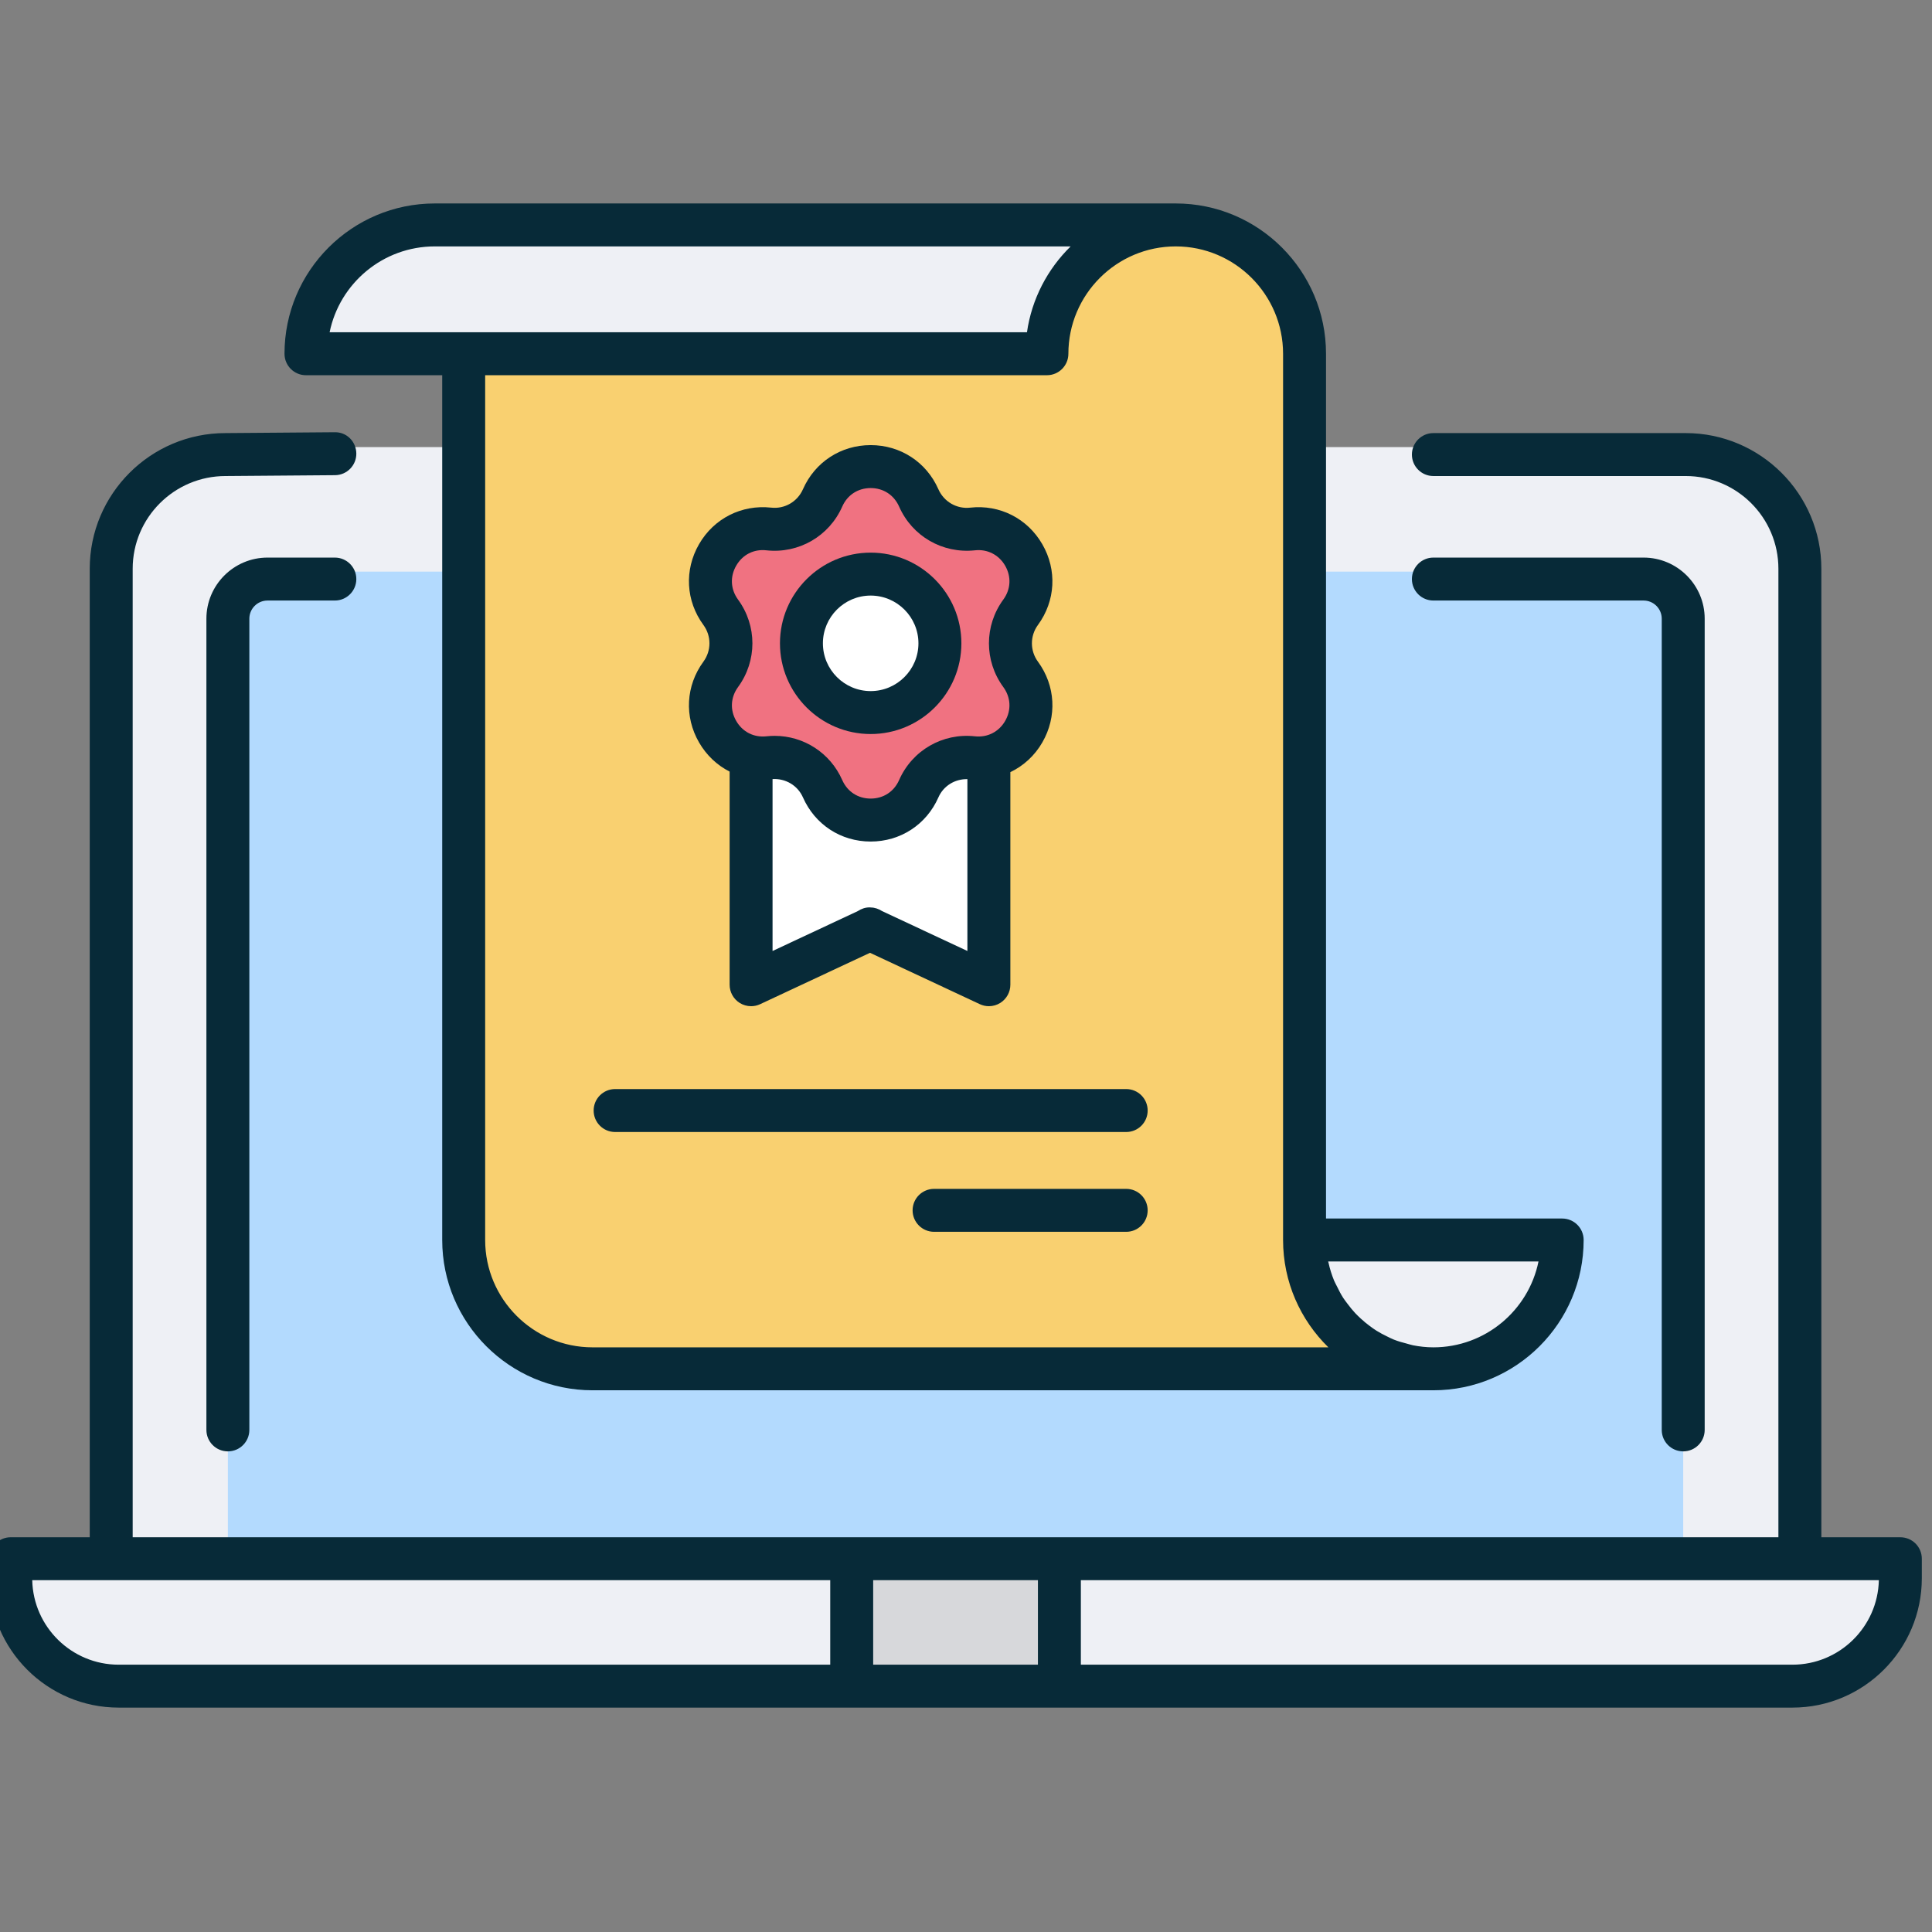 <?xml version="1.0" encoding="UTF-8" standalone="no" ?>
<!DOCTYPE svg PUBLIC "-//W3C//DTD SVG 1.1//EN" "http://www.w3.org/Graphics/SVG/1.1/DTD/svg11.dtd">
<svg xmlns="http://www.w3.org/2000/svg" xmlns:xlink="http://www.w3.org/1999/xlink" version="1.1" width="350" height="350" viewBox="0 0 350 350" xml:space="preserve">
<rect x="0" y="0" width="350" height="350" fill="#808080" stroke="none"/>
<desc>Created with Fabric.js 1.7.22</desc>
<defs>
</defs>
<g id="icon" style="stroke: none; stroke-width: 1; stroke-dasharray: none; stroke-linecap: butt; stroke-linejoin: miter; stroke-miterlimit: 10; fill: none; fill-rule: nonzero; opacity: 1;" transform="translate(-1.944 -1.944) scale(3.89 3.89)" >
	<path d="M 83.974 78.678 H 6.026 C 3.25 78.678 1 76.428 1 73.652 v -0.909 h 88 v 0.909 C 89 76.428 86.75 78.678 83.974 78.678 z" style="stroke: none; stroke-width: 1; stroke-dasharray: none; stroke-linecap: butt; stroke-linejoin: miter; stroke-miterlimit: 10; fill: rgb(238,240,245); fill-rule: nonzero; opacity: 1;" transform=" matrix(1 0 0 1 0 0) " stroke-linecap="round" />
	<path d="M 79.004 21.322 c 2.936 0 5.317 2.381 5.317 5.317 v 46.104 H 5.679 V 26.639 c 0 -2.936 2.381 -5.317 5.317 -5.317 H 79.004 z" style="stroke: none; stroke-width: 1; stroke-dasharray: none; stroke-linecap: butt; stroke-linejoin: miter; stroke-miterlimit: 10; fill: rgb(238,240,245); fill-rule: nonzero; opacity: 1;" transform=" matrix(1 0 0 1 0 0) " stroke-linecap="round" />
	<path d="M 78.888 66.743 V 28.965 c 0 -1.019 -0.826 -1.846 -1.846 -1.846 H 52.068 H 37.932 H 12.958 c -1.02 0 -1.846 0.826 -1.846 1.846 v 37.778 v 6 h 67.776 V 66.743 z" style="stroke: none; stroke-width: 1; stroke-dasharray: none; stroke-linecap: butt; stroke-linejoin: miter; stroke-miterlimit: 10; fill: rgb(179,218,254); fill-rule: nonzero; opacity: 1;" transform=" matrix(1 0 0 1 0 0) " stroke-linecap="round" />
	<rect x="40.16" y="72.74" rx="0" ry="0" width="9.67" height="5.93" style="stroke: none; stroke-width: 1; stroke-dasharray: none; stroke-linecap: butt; stroke-linejoin: miter; stroke-miterlimit: 10; fill: rgb(215,216,219); fill-rule: nonzero; opacity: 1;" transform=" matrix(1 0 0 1 0 0) "/>
	<path d="M 67.252 64.246 H 28.093 c -3.313 0 -5.999 -2.686 -5.999 -5.999 V 16.974 l 27.161 0 c 0 -3.313 2.686 -5.999 5.999 -5.999 l 0 0 c 3.313 0 5.999 2.686 5.999 5.999 v 41.273 C 61.253 61.56 63.939 64.246 67.252 64.246" style="stroke: none; stroke-width: 1; stroke-dasharray: none; stroke-linecap: butt; stroke-linejoin: miter; stroke-miterlimit: 10; fill: rgb(249,208,112); fill-rule: nonzero; opacity: 1;" transform=" matrix(1 0 0 1 0 0) " stroke-linecap="round" />
	<path d="M 55.254 10.975 c -3.313 0 -5.999 2.686 -5.999 5.999 H 14.749 c 0 -3.313 2.686 -5.999 5.999 -5.999 H 55.254" style="stroke: none; stroke-width: 1; stroke-dasharray: none; stroke-linecap: butt; stroke-linejoin: miter; stroke-miterlimit: 10; fill: rgb(238,240,245); fill-rule: nonzero; opacity: 1;" transform=" matrix(1 0 0 1 0 0) " stroke-linecap="round" />
	<path d="M 61.253 58.247 c 0 3.313 2.686 5.999 5.999 5.999 c 3.313 0 5.999 -2.686 5.999 -5.999 H 61.253" style="stroke: none; stroke-width: 1; stroke-dasharray: none; stroke-linecap: butt; stroke-linejoin: miter; stroke-miterlimit: 10; fill: rgb(238,240,245); fill-rule: nonzero; opacity: 1;" transform=" matrix(1 0 0 1 0 0) " stroke-linecap="round" />
	<path d="M 89 72.091 h -3.679 V 26.986 c 0 -3.483 -2.834 -6.317 -6.317 -6.317 H 67.253 c -0.553 0 -1 0.448 -1 1 s 0.447 1 1 1 h 11.751 c 2.381 0 4.317 1.937 4.317 4.317 v 45.104 H 50.836 H 39.164 H 6.679 V 26.986 c 0 -2.38 1.937 -4.317 4.325 -4.317 l 5.098 -0.04 c 0.552 -0.004 0.997 -0.456 0.992 -1.008 s -0.446 -1.005 -1.008 -0.992 l -5.09 0.04 c -3.483 0 -6.317 2.834 -6.317 6.317 v 45.104 H 1 c -0.552 0 -1 0.447 -1 1 v 0.908 c 0 3.323 2.703 6.026 6.026 6.026 h 33.138 h 11.672 h 33.138 c 3.323 0 6.026 -2.703 6.026 -6.026 v -0.908 C 90 72.538 89.553 72.091 89 72.091 z M 6.026 78.025 c -2.189 0 -3.976 -1.757 -4.025 -3.935 h 2.678 h 34.485 v 3.935 H 6.026 z M 41.164 78.025 v -3.935 h 7.672 v 3.935 H 41.164 z M 83.974 78.025 H 50.836 v -3.935 h 34.485 h 2.678 C 87.95 76.269 86.163 78.025 83.974 78.025 z" style="stroke: none; stroke-width: 1; stroke-dasharray: none; stroke-linecap: butt; stroke-linejoin: miter; stroke-miterlimit: 10; fill: rgb(7,42,56); fill-rule: nonzero; opacity: 1;" transform=" matrix(1 0 0 1 0 0) " stroke-linecap="round" />
	<polygon points="46.55,35.73 46.55,46.36 40.98,43.76 41.05,43.76 35.48,46.36 35.48,35.73 " style="stroke: none; stroke-width: 1; stroke-dasharray: none; stroke-linecap: butt; stroke-linejoin: miter; stroke-miterlimit: 10; fill: rgb(255,255,255); fill-rule: nonzero; opacity: 1;" transform="  matrix(1 0 0 1 0 0) "/>
	<path d="M 78.888 68.091 c -0.553 0 -1 -0.447 -1 -1 V 29.313 c 0 -0.467 -0.379 -0.846 -0.846 -0.846 h -9.789 c -0.553 0 -1 -0.448 -1 -1 s 0.447 -1 1 -1 h 9.789 c 1.569 0 2.846 1.277 2.846 2.846 v 37.778 C 79.888 67.644 79.44 68.091 78.888 68.091 z" style="stroke: none; stroke-width: 1; stroke-dasharray: none; stroke-linecap: butt; stroke-linejoin: miter; stroke-miterlimit: 10; fill: rgb(7,42,56); fill-rule: nonzero; opacity: 1;" transform=" matrix(1 0 0 1 0 0) " stroke-linecap="round" />
	<path d="M 11.112 68.091 c -0.552 0 -1 -0.447 -1 -1 V 29.313 c 0 -1.569 1.277 -2.846 2.846 -2.846 h 3.136 c 0.552 0 1 0.448 1 1 s -0.448 1 -1 1 h -3.136 c -0.467 0 -0.846 0.379 -0.846 0.846 v 37.778 C 12.112 67.644 11.664 68.091 11.112 68.091 z" style="stroke: none; stroke-width: 1; stroke-dasharray: none; stroke-linecap: butt; stroke-linejoin: miter; stroke-miterlimit: 10; fill: rgb(7,42,56); fill-rule: nonzero; opacity: 1;" transform=" matrix(1 0 0 1 0 0) " stroke-linecap="round" />
	<path d="M 73.251 57.247 H 62.253 V 16.974 c 0 -3.859 -3.14 -6.999 -6.999 -6.999 H 20.748 c -3.859 0 -6.999 3.14 -6.999 6.999 c 0 0.552 0.448 1 1 1 h 6.345 v 40.273 c 0 3.859 3.14 6.999 6.999 6.999 h 39.159 c 3.859 0 6.999 -3.14 6.999 -6.999 C 74.251 57.694 73.804 57.247 73.251 57.247 z M 20.748 11.975 H 50.36 c -1.073 1.051 -1.811 2.443 -2.034 3.999 H 15.85 C 16.314 13.695 18.334 11.975 20.748 11.975 z M 28.093 63.246 c -2.756 0 -4.999 -2.242 -4.999 -4.999 V 17.974 h 26.161 c 0.553 0 1 -0.448 1 -1 c 0 -2.756 2.242 -4.999 4.999 -4.999 s 4.999 2.243 4.999 4.999 v 41.273 c 0 1.958 0.81 3.728 2.11 4.999 H 28.093 z M 67.252 63.246 c -0.325 0 -0.642 -0.036 -0.95 -0.096 c -0.102 -0.02 -0.197 -0.055 -0.297 -0.08 c -0.202 -0.052 -0.402 -0.108 -0.593 -0.184 c -0.111 -0.044 -0.215 -0.099 -0.322 -0.151 c -0.168 -0.081 -0.334 -0.168 -0.491 -0.267 c -0.104 -0.066 -0.204 -0.137 -0.303 -0.211 c -0.146 -0.108 -0.285 -0.222 -0.418 -0.345 c -0.091 -0.084 -0.18 -0.169 -0.265 -0.259 c -0.125 -0.134 -0.24 -0.277 -0.35 -0.424 c -0.072 -0.095 -0.146 -0.189 -0.211 -0.289 c -0.108 -0.167 -0.198 -0.346 -0.286 -0.526 c -0.046 -0.094 -0.099 -0.183 -0.139 -0.281 c -0.109 -0.267 -0.197 -0.545 -0.259 -0.832 c -0.004 -0.018 -0.012 -0.034 -0.015 -0.052 c 0 -0.001 0 -0.002 0 -0.003 h 9.796 C 71.686 61.526 69.666 63.246 67.252 63.246 z" style="stroke: none; stroke-width: 1; stroke-dasharray: none; stroke-linecap: butt; stroke-linejoin: miter; stroke-miterlimit: 10; fill: rgb(7,42,56); fill-rule: nonzero; opacity: 1;" transform=" matrix(1 0 0 1 0 0) " stroke-linecap="round" />
	<path d="M 34.064 29.014 L 34.064 29.014 c -1.257 -1.717 0.124 -4.109 2.24 -3.879 l 0 0 c 1.061 0.115 2.074 -0.47 2.504 -1.446 l 0 0 c 0.858 -1.947 3.621 -1.947 4.479 0 l 0 0 c 0.43 0.976 1.444 1.561 2.504 1.446 h 0 c 2.115 -0.23 3.496 2.162 2.24 3.879 l 0 0 c -0.63 0.861 -0.63 2.031 0 2.891 l 0 0 c 1.257 1.717 -0.124 4.109 -2.24 3.879 h 0 c -1.061 -0.115 -2.074 0.47 -2.504 1.446 l 0 0 c -0.858 1.947 -3.621 1.947 -4.479 0 v 0 c -0.43 -0.976 -1.444 -1.561 -2.504 -1.446 h 0 c -2.115 0.23 -3.496 -2.162 -2.24 -3.879 l 0 0 C 34.694 31.045 34.694 29.875 34.064 29.014 z" style="stroke: none; stroke-width: 1; stroke-dasharray: none; stroke-linecap: butt; stroke-linejoin: miter; stroke-miterlimit: 10; fill: rgb(240,114,129); fill-rule: nonzero; opacity: 1;" transform=" matrix(1 0 0 1 0 0) " stroke-linecap="round" />
	<circle cx="41.044" cy="30.464" r="3.224" style="stroke: none; stroke-width: 1; stroke-dasharray: none; stroke-linecap: butt; stroke-linejoin: miter; stroke-miterlimit: 10; fill: rgb(255,255,255); fill-rule: nonzero; opacity: 1;" transform="  matrix(1 0 0 1 0 0) "/>
	<path d="M 41.047 34.684 c -2.329 0 -4.224 -1.895 -4.224 -4.224 s 1.895 -4.224 4.224 -4.224 c 2.33 0 4.225 1.895 4.225 4.224 S 43.376 34.684 41.047 34.684 z M 41.047 28.236 c -1.227 0 -2.224 0.998 -2.224 2.224 s 0.998 2.224 2.224 2.224 s 2.225 -0.998 2.225 -2.224 S 42.273 28.236 41.047 28.236 z" style="stroke: none; stroke-width: 1; stroke-dasharray: none; stroke-linecap: butt; stroke-linejoin: miter; stroke-miterlimit: 10; fill: rgb(7,42,56); fill-rule: nonzero; opacity: 1;" transform=" matrix(1 0 0 1 0 0) " stroke-linecap="round" />
	<path d="M 52.947 53.218 H 29.146 c -0.552 0 -1 -0.447 -1 -1 s 0.448 -1 1 -1 h 23.801 c 0.553 0 1 0.447 1 1 S 53.5 53.218 52.947 53.218 z" style="stroke: none; stroke-width: 1; stroke-dasharray: none; stroke-linecap: butt; stroke-linejoin: miter; stroke-miterlimit: 10; fill: rgb(7,42,56); fill-rule: nonzero; opacity: 1;" transform=" matrix(1 0 0 1 0 0) " stroke-linecap="round" />
	<path d="M 52.947 57.866 H 44 c -0.552 0 -1 -0.447 -1 -1 s 0.448 -1 1 -1 h 8.947 c 0.553 0 1 0.447 1 1 S 53.5 57.866 52.947 57.866 z" style="stroke: none; stroke-width: 1; stroke-dasharray: none; stroke-linecap: butt; stroke-linejoin: miter; stroke-miterlimit: 10; fill: rgb(7,42,56); fill-rule: nonzero; opacity: 1;" transform=" matrix(1 0 0 1 0 0) " stroke-linecap="round" />
	<path d="M 48.837 29.605 c 0.819 -1.119 0.897 -2.56 0.204 -3.76 c -0.692 -1.201 -1.984 -1.856 -3.358 -1.704 c -0.625 0.072 -1.225 -0.275 -1.481 -0.855 c -0.56 -1.269 -1.768 -2.057 -3.155 -2.057 c -1.386 0 -2.595 0.788 -3.154 2.056 c -0.256 0.581 -0.852 0.927 -1.481 0.855 c -1.376 -0.148 -2.666 0.503 -3.358 1.704 c -0.693 1.201 -0.615 2.642 0.204 3.76 h 0 c 0.375 0.511 0.375 1.199 0 1.71 c -0.819 1.119 -0.897 2.56 -0.204 3.76 c 0.347 0.601 0.843 1.065 1.425 1.359 v 9.926 c 0 0.342 0.175 0.66 0.463 0.844 c 0.163 0.104 0.35 0.156 0.537 0.156 c 0.145 0 0.289 -0.031 0.424 -0.095 l 5.113 -2.392 l 5.113 2.392 c 0.135 0.063 0.279 0.095 0.424 0.095 c 0.188 0 0.374 -0.053 0.537 -0.156 c 0.288 -0.184 0.463 -0.502 0.463 -0.844 v -9.9 c 0.609 -0.292 1.131 -0.763 1.489 -1.385 c 0.693 -1.201 0.615 -2.642 -0.204 -3.76 C 48.463 30.804 48.463 30.116 48.837 29.605 z M 34.871 28.423 c -0.349 -0.477 -0.381 -1.067 -0.086 -1.579 c 0.295 -0.512 0.818 -0.783 1.411 -0.715 c 1.499 0.162 2.917 -0.655 3.527 -2.037 c 0.238 -0.541 0.733 -0.863 1.324 -0.863 c 0.591 0 1.086 0.323 1.325 0.863 c 0.608 1.38 2.019 2.196 3.527 2.037 c 0.579 -0.066 1.115 0.203 1.411 0.715 c 0.295 0.512 0.263 1.102 -0.086 1.579 c -0.892 1.218 -0.892 2.854 0 4.073 c 0.349 0.477 0.381 1.067 0.086 1.579 c -0.296 0.513 -0.832 0.779 -1.411 0.715 c -1.503 -0.164 -2.918 0.655 -3.527 2.037 c -0.238 0.541 -0.733 0.863 -1.325 0.863 c -0.591 0 -1.086 -0.323 -1.324 -0.864 c -0.558 -1.264 -1.792 -2.057 -3.148 -2.057 c -0.125 0 -0.252 0.007 -0.378 0.021 c -0.594 0.063 -1.115 -0.204 -1.411 -0.715 s -0.263 -1.102 0.085 -1.579 C 35.763 31.278 35.763 29.642 34.871 28.423 z M 41.578 42.929 c -0.159 -0.101 -0.336 -0.165 -0.526 -0.167 c -0.014 -0.001 -0.027 -0.006 -0.04 -0.006 c -0.004 0 -0.008 0.002 -0.012 0.002 c -0.2 -0.003 -0.388 0.065 -0.554 0.173 l -3.968 1.857 v -8.006 c 0.604 -0.036 1.168 0.293 1.415 0.852 c 0.56 1.269 1.768 2.057 3.154 2.057 c 1.387 0 2.595 -0.788 3.155 -2.057 c 0.237 -0.539 0.771 -0.861 1.35 -0.849 v 8.003 L 41.578 42.929 z" style="stroke: none; stroke-width: 1; stroke-dasharray: none; stroke-linecap: butt; stroke-linejoin: miter; stroke-miterlimit: 10; fill: rgb(7,42,56); fill-rule: nonzero; opacity: 1;" transform=" matrix(1 0 0 1 0 0) " stroke-linecap="round" />
</g>
</svg>